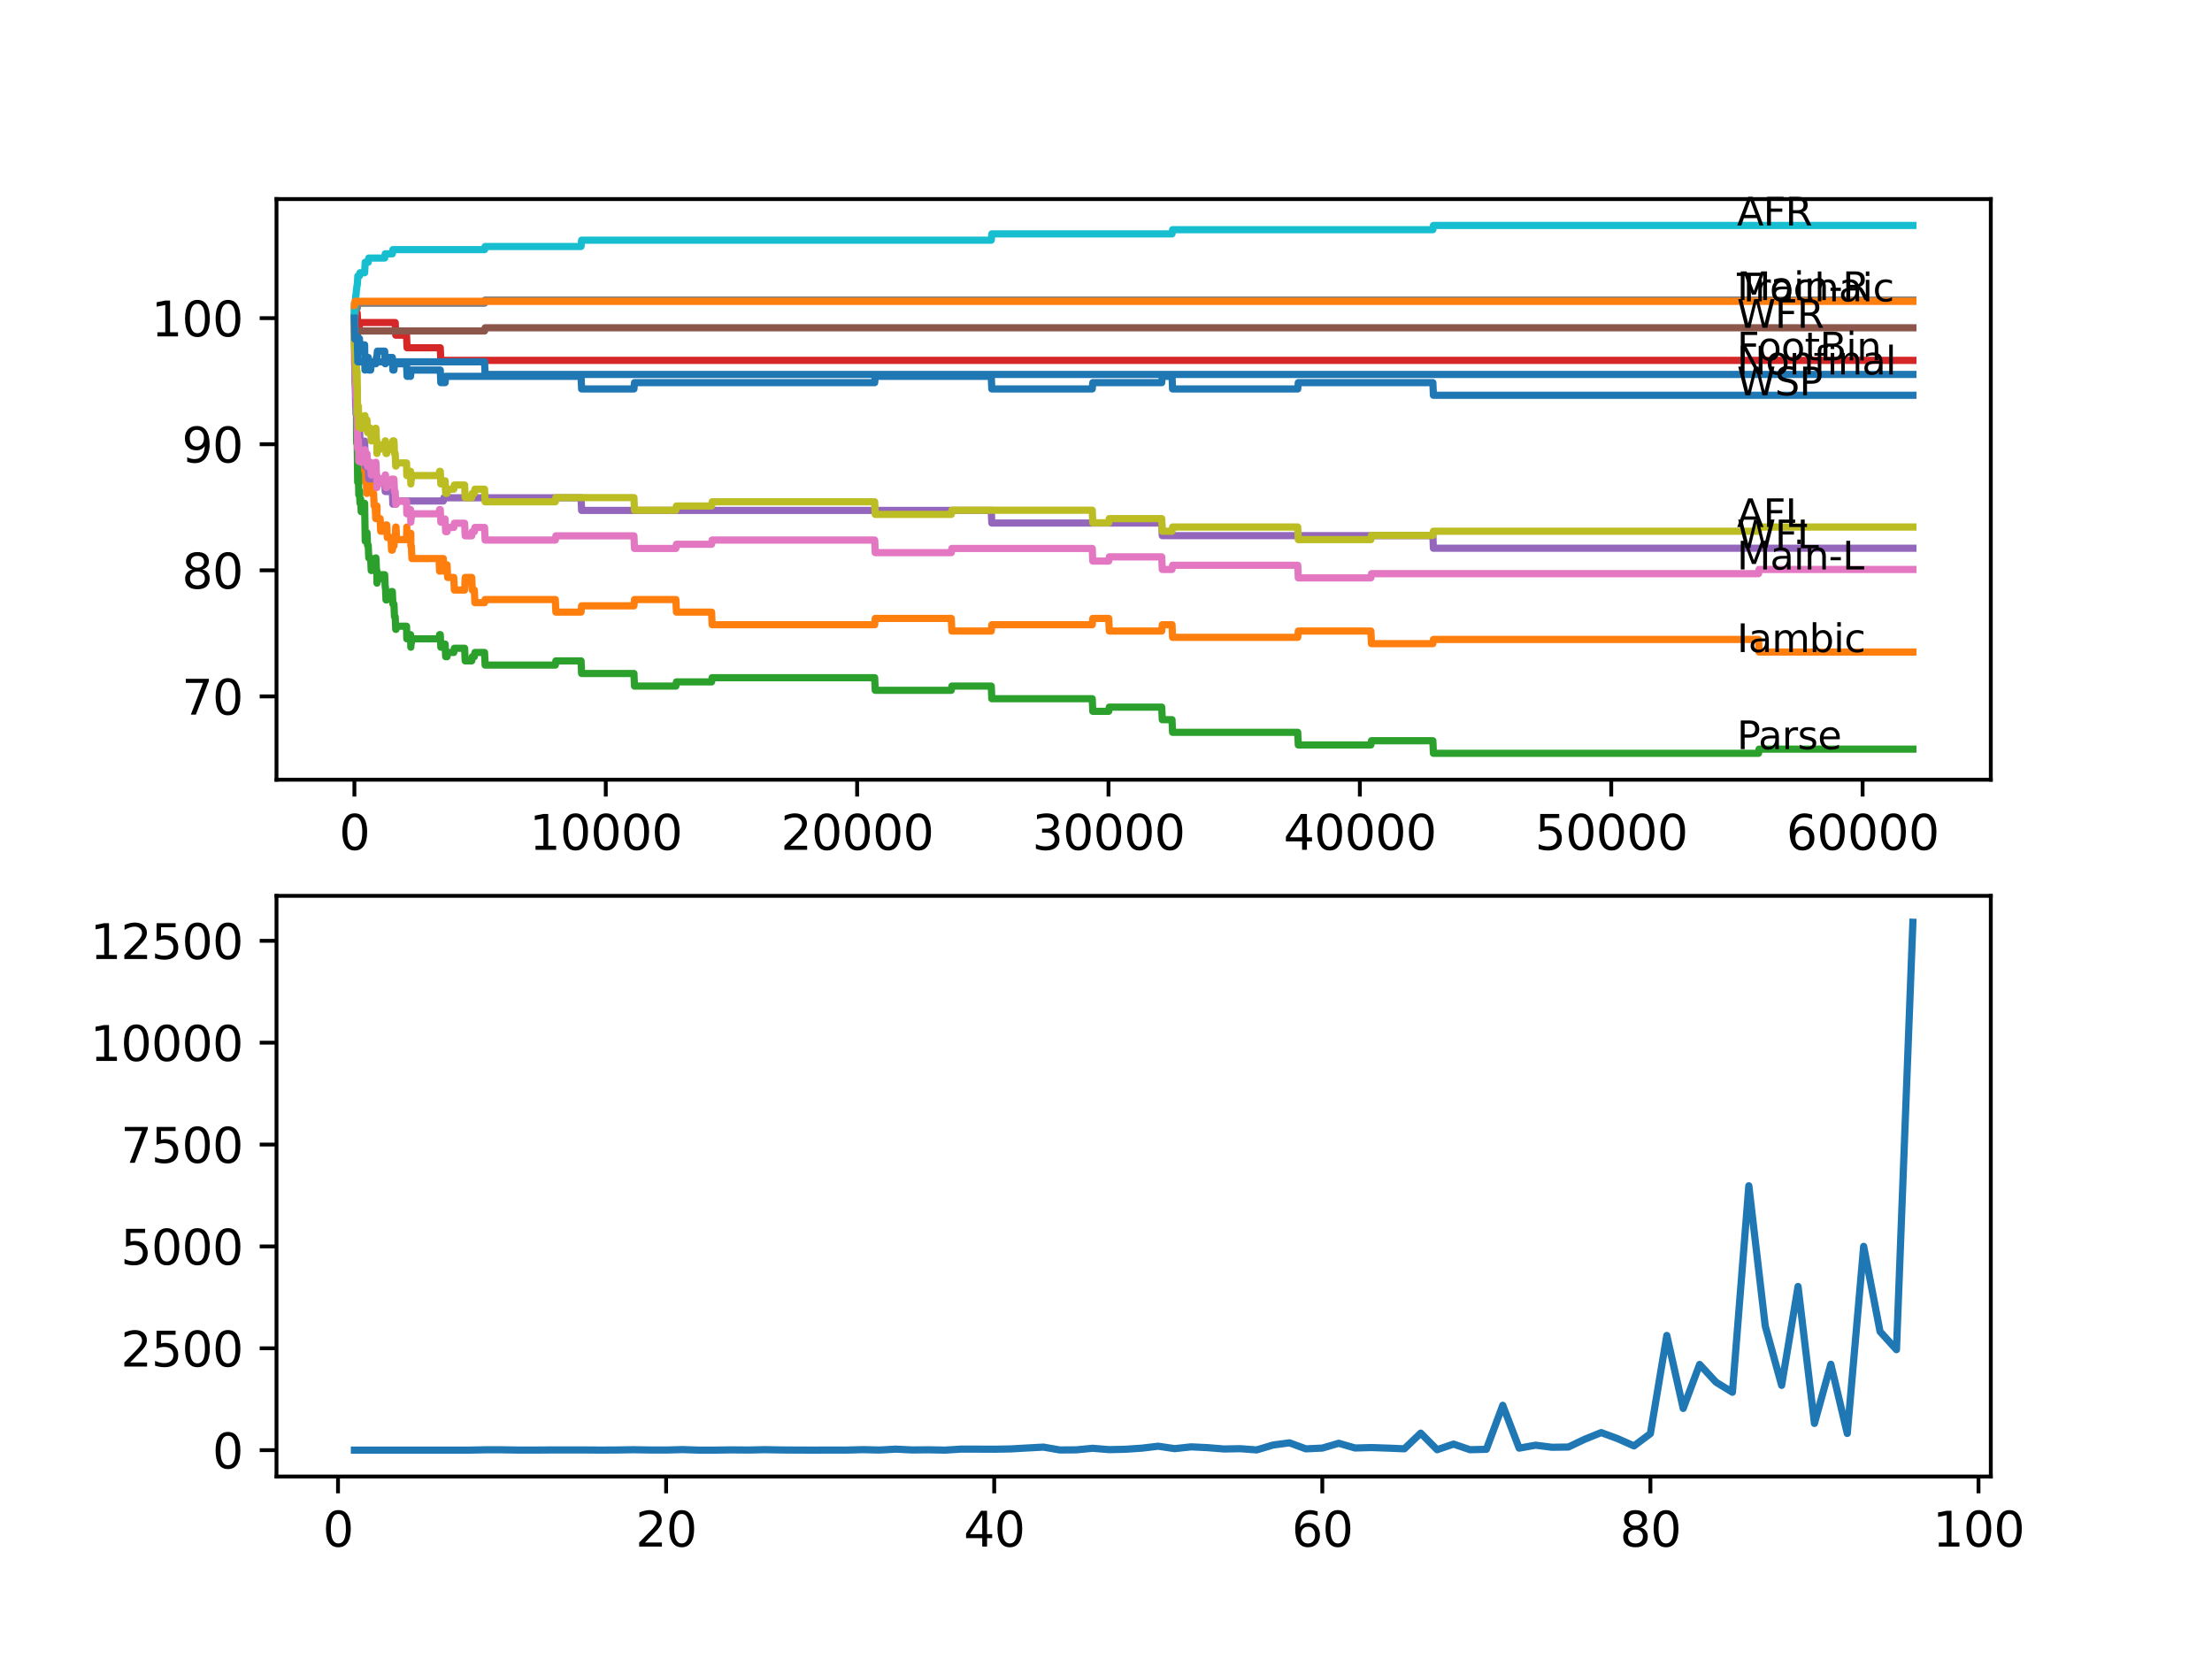 <?xml version="1.0" encoding="utf-8" standalone="no"?>
<!DOCTYPE svg PUBLIC "-//W3C//DTD SVG 1.1//EN"
  "http://www.w3.org/Graphics/SVG/1.1/DTD/svg11.dtd">
<svg xmlns:xlink="http://www.w3.org/1999/xlink" width="460.8pt" height="345.6pt" viewBox="0 0 460.8 345.6" xmlns="http://www.w3.org/2000/svg" version="1.1">
 <defs>
  <style type="text/css">*{stroke-linejoin: round; stroke-linecap: butt}</style>
 </defs>
 <g id="figure_1">
  <g id="patch_1">
   <path d="M 0 345.6 
L 460.8 345.6 
L 460.8 0 
L 0 0 
z
" style="fill: #ffffff"/>
  </g>
  <g id="axes_1">
   <g id="patch_2">
    <path d="M 57.6 162.432 
L 414.72 162.432 
L 414.72 41.472 
L 57.6 41.472 
z
" style="fill: #ffffff"/>
   </g>
   <g id="matplotlib.axis_1">
    <g id="xtick_1">
     <g id="line2d_1">
      <defs>
       <path id="m31e5197aed" d="M 0 0 
L 0 3.5 
" style="stroke: #000000; stroke-width: 0.8"/>
      </defs>
      <g>
       <use xlink:href="#m31e5197aed" x="73.827" y="162.432" style="stroke: #000000; stroke-width: 0.8"/>
      </g>
     </g>
     <g id="text_1">
      <!-- 0 -->
      <g transform="translate(70.646 177.03)scale(0.1 -0.1)">
       <defs>
        <path id="DejaVuSans-30" d="M 2034 4250 
Q 1547 4250 1301 3770 
Q 1056 3291 1056 2328 
Q 1056 1369 1301 889 
Q 1547 409 2034 409 
Q 2525 409 2770 889 
Q 3016 1369 3016 2328 
Q 3016 3291 2770 3770 
Q 2525 4250 2034 4250 
z
M 2034 4750 
Q 2819 4750 3233 4129 
Q 3647 3509 3647 2328 
Q 3647 1150 3233 529 
Q 2819 -91 2034 -91 
Q 1250 -91 836 529 
Q 422 1150 422 2328 
Q 422 3509 836 4129 
Q 1250 4750 2034 4750 
z
" transform="scale(0.016)"/>
       </defs>
       <use xlink:href="#DejaVuSans-30"/>
      </g>
     </g>
    </g>
    <g id="xtick_2">
     <g id="line2d_2">
      <g>
       <use xlink:href="#m31e5197aed" x="126.192" y="162.432" style="stroke: #000000; stroke-width: 0.8"/>
      </g>
     </g>
     <g id="text_2">
      <!-- 10000 -->
      <g transform="translate(110.286 177.03)scale(0.1 -0.1)">
       <defs>
        <path id="DejaVuSans-31" d="M 794 531 
L 1825 531 
L 1825 4091 
L 703 3866 
L 703 4441 
L 1819 4666 
L 2450 4666 
L 2450 531 
L 3481 531 
L 3481 0 
L 794 0 
L 794 531 
z
" transform="scale(0.016)"/>
       </defs>
       <use xlink:href="#DejaVuSans-31"/>
       <use xlink:href="#DejaVuSans-30" x="63.623"/>
       <use xlink:href="#DejaVuSans-30" x="127.246"/>
       <use xlink:href="#DejaVuSans-30" x="190.869"/>
       <use xlink:href="#DejaVuSans-30" x="254.492"/>
      </g>
     </g>
    </g>
    <g id="xtick_3">
     <g id="line2d_3">
      <g>
       <use xlink:href="#m31e5197aed" x="178.556" y="162.432" style="stroke: #000000; stroke-width: 0.8"/>
      </g>
     </g>
     <g id="text_3">
      <!-- 20000 -->
      <g transform="translate(162.65 177.03)scale(0.1 -0.1)">
       <defs>
        <path id="DejaVuSans-32" d="M 1228 531 
L 3431 531 
L 3431 0 
L 469 0 
L 469 531 
Q 828 903 1448 1529 
Q 2069 2156 2228 2338 
Q 2531 2678 2651 2914 
Q 2772 3150 2772 3378 
Q 2772 3750 2511 3984 
Q 2250 4219 1831 4219 
Q 1534 4219 1204 4116 
Q 875 4013 500 3803 
L 500 4441 
Q 881 4594 1212 4672 
Q 1544 4750 1819 4750 
Q 2544 4750 2975 4387 
Q 3406 4025 3406 3419 
Q 3406 3131 3298 2873 
Q 3191 2616 2906 2266 
Q 2828 2175 2409 1742 
Q 1991 1309 1228 531 
z
" transform="scale(0.016)"/>
       </defs>
       <use xlink:href="#DejaVuSans-32"/>
       <use xlink:href="#DejaVuSans-30" x="63.623"/>
       <use xlink:href="#DejaVuSans-30" x="127.246"/>
       <use xlink:href="#DejaVuSans-30" x="190.869"/>
       <use xlink:href="#DejaVuSans-30" x="254.492"/>
      </g>
     </g>
    </g>
    <g id="xtick_4">
     <g id="line2d_4">
      <g>
       <use xlink:href="#m31e5197aed" x="230.921" y="162.432" style="stroke: #000000; stroke-width: 0.8"/>
      </g>
     </g>
     <g id="text_4">
      <!-- 30000 -->
      <g transform="translate(215.015 177.03)scale(0.1 -0.1)">
       <defs>
        <path id="DejaVuSans-33" d="M 2597 2516 
Q 3050 2419 3304 2112 
Q 3559 1806 3559 1356 
Q 3559 666 3084 287 
Q 2609 -91 1734 -91 
Q 1441 -91 1130 -33 
Q 819 25 488 141 
L 488 750 
Q 750 597 1062 519 
Q 1375 441 1716 441 
Q 2309 441 2620 675 
Q 2931 909 2931 1356 
Q 2931 1769 2642 2001 
Q 2353 2234 1838 2234 
L 1294 2234 
L 1294 2753 
L 1863 2753 
Q 2328 2753 2575 2939 
Q 2822 3125 2822 3475 
Q 2822 3834 2567 4026 
Q 2313 4219 1838 4219 
Q 1578 4219 1281 4162 
Q 984 4106 628 3988 
L 628 4550 
Q 988 4650 1302 4700 
Q 1616 4750 1894 4750 
Q 2613 4750 3031 4423 
Q 3450 4097 3450 3541 
Q 3450 3153 3228 2886 
Q 3006 2619 2597 2516 
z
" transform="scale(0.016)"/>
       </defs>
       <use xlink:href="#DejaVuSans-33"/>
       <use xlink:href="#DejaVuSans-30" x="63.623"/>
       <use xlink:href="#DejaVuSans-30" x="127.246"/>
       <use xlink:href="#DejaVuSans-30" x="190.869"/>
       <use xlink:href="#DejaVuSans-30" x="254.492"/>
      </g>
     </g>
    </g>
    <g id="xtick_5">
     <g id="line2d_5">
      <g>
       <use xlink:href="#m31e5197aed" x="283.285" y="162.432" style="stroke: #000000; stroke-width: 0.8"/>
      </g>
     </g>
     <g id="text_5">
      <!-- 40000 -->
      <g transform="translate(267.379 177.03)scale(0.1 -0.1)">
       <defs>
        <path id="DejaVuSans-34" d="M 2419 4116 
L 825 1625 
L 2419 1625 
L 2419 4116 
z
M 2253 4666 
L 3047 4666 
L 3047 1625 
L 3713 1625 
L 3713 1100 
L 3047 1100 
L 3047 0 
L 2419 0 
L 2419 1100 
L 313 1100 
L 313 1709 
L 2253 4666 
z
" transform="scale(0.016)"/>
       </defs>
       <use xlink:href="#DejaVuSans-34"/>
       <use xlink:href="#DejaVuSans-30" x="63.623"/>
       <use xlink:href="#DejaVuSans-30" x="127.246"/>
       <use xlink:href="#DejaVuSans-30" x="190.869"/>
       <use xlink:href="#DejaVuSans-30" x="254.492"/>
      </g>
     </g>
    </g>
    <g id="xtick_6">
     <g id="line2d_6">
      <g>
       <use xlink:href="#m31e5197aed" x="335.65" y="162.432" style="stroke: #000000; stroke-width: 0.8"/>
      </g>
     </g>
     <g id="text_6">
      <!-- 50000 -->
      <g transform="translate(319.744 177.03)scale(0.1 -0.1)">
       <defs>
        <path id="DejaVuSans-35" d="M 691 4666 
L 3169 4666 
L 3169 4134 
L 1269 4134 
L 1269 2991 
Q 1406 3038 1543 3061 
Q 1681 3084 1819 3084 
Q 2600 3084 3056 2656 
Q 3513 2228 3513 1497 
Q 3513 744 3044 326 
Q 2575 -91 1722 -91 
Q 1428 -91 1123 -41 
Q 819 9 494 109 
L 494 744 
Q 775 591 1075 516 
Q 1375 441 1709 441 
Q 2250 441 2565 725 
Q 2881 1009 2881 1497 
Q 2881 1984 2565 2268 
Q 2250 2553 1709 2553 
Q 1456 2553 1204 2497 
Q 953 2441 691 2322 
L 691 4666 
z
" transform="scale(0.016)"/>
       </defs>
       <use xlink:href="#DejaVuSans-35"/>
       <use xlink:href="#DejaVuSans-30" x="63.623"/>
       <use xlink:href="#DejaVuSans-30" x="127.246"/>
       <use xlink:href="#DejaVuSans-30" x="190.869"/>
       <use xlink:href="#DejaVuSans-30" x="254.492"/>
      </g>
     </g>
    </g>
    <g id="xtick_7">
     <g id="line2d_7">
      <g>
       <use xlink:href="#m31e5197aed" x="388.014" y="162.432" style="stroke: #000000; stroke-width: 0.8"/>
      </g>
     </g>
     <g id="text_7">
      <!-- 60000 -->
      <g transform="translate(372.108 177.03)scale(0.1 -0.1)">
       <defs>
        <path id="DejaVuSans-36" d="M 2113 2584 
Q 1688 2584 1439 2293 
Q 1191 2003 1191 1497 
Q 1191 994 1439 701 
Q 1688 409 2113 409 
Q 2538 409 2786 701 
Q 3034 994 3034 1497 
Q 3034 2003 2786 2293 
Q 2538 2584 2113 2584 
z
M 3366 4563 
L 3366 3988 
Q 3128 4100 2886 4159 
Q 2644 4219 2406 4219 
Q 1781 4219 1451 3797 
Q 1122 3375 1075 2522 
Q 1259 2794 1537 2939 
Q 1816 3084 2150 3084 
Q 2853 3084 3261 2657 
Q 3669 2231 3669 1497 
Q 3669 778 3244 343 
Q 2819 -91 2113 -91 
Q 1303 -91 875 529 
Q 447 1150 447 2328 
Q 447 3434 972 4092 
Q 1497 4750 2381 4750 
Q 2619 4750 2861 4703 
Q 3103 4656 3366 4563 
z
" transform="scale(0.016)"/>
       </defs>
       <use xlink:href="#DejaVuSans-36"/>
       <use xlink:href="#DejaVuSans-30" x="63.623"/>
       <use xlink:href="#DejaVuSans-30" x="127.246"/>
       <use xlink:href="#DejaVuSans-30" x="190.869"/>
       <use xlink:href="#DejaVuSans-30" x="254.492"/>
      </g>
     </g>
    </g>
   </g>
   <g id="matplotlib.axis_2">
    <g id="ytick_1">
     <g id="line2d_8">
      <defs>
       <path id="m5ddfd4ec56" d="M 0 0 
L -3.5 0 
" style="stroke: #000000; stroke-width: 0.8"/>
      </defs>
      <g>
       <use xlink:href="#m5ddfd4ec56" x="57.6" y="145.071" style="stroke: #000000; stroke-width: 0.8"/>
      </g>
     </g>
     <g id="text_8">
      <!-- 70 -->
      <g transform="translate(37.875 148.87)scale(0.1 -0.1)">
       <defs>
        <path id="DejaVuSans-37" d="M 525 4666 
L 3525 4666 
L 3525 4397 
L 1831 0 
L 1172 0 
L 2766 4134 
L 525 4134 
L 525 4666 
z
" transform="scale(0.016)"/>
       </defs>
       <use xlink:href="#DejaVuSans-37"/>
       <use xlink:href="#DejaVuSans-30" x="63.623"/>
      </g>
     </g>
    </g>
    <g id="ytick_2">
     <g id="line2d_9">
      <g>
       <use xlink:href="#m5ddfd4ec56" x="57.6" y="118.806" style="stroke: #000000; stroke-width: 0.8"/>
      </g>
     </g>
     <g id="text_9">
      <!-- 80 -->
      <g transform="translate(37.875 122.605)scale(0.1 -0.1)">
       <defs>
        <path id="DejaVuSans-38" d="M 2034 2216 
Q 1584 2216 1326 1975 
Q 1069 1734 1069 1313 
Q 1069 891 1326 650 
Q 1584 409 2034 409 
Q 2484 409 2743 651 
Q 3003 894 3003 1313 
Q 3003 1734 2745 1975 
Q 2488 2216 2034 2216 
z
M 1403 2484 
Q 997 2584 770 2862 
Q 544 3141 544 3541 
Q 544 4100 942 4425 
Q 1341 4750 2034 4750 
Q 2731 4750 3128 4425 
Q 3525 4100 3525 3541 
Q 3525 3141 3298 2862 
Q 3072 2584 2669 2484 
Q 3125 2378 3379 2068 
Q 3634 1759 3634 1313 
Q 3634 634 3220 271 
Q 2806 -91 2034 -91 
Q 1263 -91 848 271 
Q 434 634 434 1313 
Q 434 1759 690 2068 
Q 947 2378 1403 2484 
z
M 1172 3481 
Q 1172 3119 1398 2916 
Q 1625 2713 2034 2713 
Q 2441 2713 2670 2916 
Q 2900 3119 2900 3481 
Q 2900 3844 2670 4047 
Q 2441 4250 2034 4250 
Q 1625 4250 1398 4047 
Q 1172 3844 1172 3481 
z
" transform="scale(0.016)"/>
       </defs>
       <use xlink:href="#DejaVuSans-38"/>
       <use xlink:href="#DejaVuSans-30" x="63.623"/>
      </g>
     </g>
    </g>
    <g id="ytick_3">
     <g id="line2d_10">
      <g>
       <use xlink:href="#m5ddfd4ec56" x="57.6" y="92.54" style="stroke: #000000; stroke-width: 0.8"/>
      </g>
     </g>
     <g id="text_10">
      <!-- 90 -->
      <g transform="translate(37.875 96.34)scale(0.1 -0.1)">
       <defs>
        <path id="DejaVuSans-39" d="M 703 97 
L 703 672 
Q 941 559 1184 500 
Q 1428 441 1663 441 
Q 2288 441 2617 861 
Q 2947 1281 2994 2138 
Q 2813 1869 2534 1725 
Q 2256 1581 1919 1581 
Q 1219 1581 811 2004 
Q 403 2428 403 3163 
Q 403 3881 828 4315 
Q 1253 4750 1959 4750 
Q 2769 4750 3195 4129 
Q 3622 3509 3622 2328 
Q 3622 1225 3098 567 
Q 2575 -91 1691 -91 
Q 1453 -91 1209 -44 
Q 966 3 703 97 
z
M 1959 2075 
Q 2384 2075 2632 2365 
Q 2881 2656 2881 3163 
Q 2881 3666 2632 3958 
Q 2384 4250 1959 4250 
Q 1534 4250 1286 3958 
Q 1038 3666 1038 3163 
Q 1038 2656 1286 2365 
Q 1534 2075 1959 2075 
z
" transform="scale(0.016)"/>
       </defs>
       <use xlink:href="#DejaVuSans-39"/>
       <use xlink:href="#DejaVuSans-30" x="63.623"/>
      </g>
     </g>
    </g>
    <g id="ytick_4">
     <g id="line2d_11">
      <g>
       <use xlink:href="#m5ddfd4ec56" x="57.6" y="66.275" style="stroke: #000000; stroke-width: 0.8"/>
      </g>
     </g>
     <g id="text_11">
      <!-- 100 -->
      <g transform="translate(31.512 70.074)scale(0.1 -0.1)">
       <use xlink:href="#DejaVuSans-31"/>
       <use xlink:href="#DejaVuSans-30" x="63.623"/>
       <use xlink:href="#DejaVuSans-30" x="127.246"/>
      </g>
     </g>
    </g>
   </g>
   <g id="line2d_12">
    <path d="M 73.833 66.275 
L 73.843 66.275 
L 73.964 72.097 
L 74.011 70.784 
L 74.016 73.41 
L 74.074 72.097 
L 74.152 70.259 
L 74.157 72.885 
L 74.173 72.885 
L 74.262 72.885 
L 74.273 70.259 
L 74.372 72.885 
L 74.388 72.885 
L 74.44 71.047 
L 74.445 73.673 
L 74.498 73.148 
L 74.665 73.148 
L 74.786 70.521 
L 74.88 70.521 
L 74.995 73.148 
L 75.131 73.148 
L 75.247 71.835 
L 75.959 71.835 
L 76.027 77.088 
L 76.074 75.774 
L 76.451 75.774 
L 76.566 74.461 
L 76.708 74.461 
L 76.823 77.088 
L 77.215 77.088 
L 77.331 75.774 
L 78.31 75.774 
L 78.425 74.461 
L 78.498 74.461 
L 78.614 73.148 
L 80.132 73.148 
L 80.247 75.774 
L 80.3 75.774 
L 80.415 74.461 
L 81.729 74.461 
L 81.844 77.088 
L 82.064 77.088 
L 82.18 75.774 
L 84.688 75.774 
L 84.803 78.401 
L 85.526 78.401 
L 85.641 77.088 
L 91.715 77.088 
L 91.83 79.714 
L 92.726 79.714 
L 92.841 78.401 
L 121.045 78.401 
L 121.16 81.027 
L 132.062 81.027 
L 132.177 79.714 
L 182.211 79.714 
L 182.327 78.401 
L 206.498 78.401 
L 206.613 81.027 
L 227.533 81.027 
L 227.648 79.714 
L 242.006 79.714 
L 242.122 78.401 
L 244.153 78.401 
L 244.269 81.027 
L 270.341 81.027 
L 270.456 79.714 
L 298.492 79.714 
L 298.607 82.341 
L 398.487 82.341 
L 398.487 82.341 
" clip-path="url(#p08f3ad24c9)" style="fill: none; stroke: #1f77b4; stroke-width: 1.5; stroke-linecap: square"/>
   </g>
   <g id="line2d_13">
    <path d="M 73.833 68.902 
L 73.843 68.902 
L 73.848 68.026 
L 73.875 75.906 
L 73.911 75.906 
L 73.917 75.906 
L 73.974 74.067 
L 73.979 76.694 
L 74.026 75.818 
L 74.037 75.818 
L 74.095 79.758 
L 74.152 78.445 
L 74.173 78.445 
L 74.262 83.698 
L 74.283 80.196 
L 74.309 80.196 
L 74.388 85.449 
L 74.419 81.509 
L 74.424 81.509 
L 74.43 80.984 
L 74.445 86.237 
L 74.493 85.711 
L 74.519 85.711 
L 74.639 90.964 
L 74.665 90.964 
L 74.692 89.651 
L 74.749 93.591 
L 74.765 93.591 
L 75.011 93.591 
L 75.126 96.217 
L 75.131 96.217 
L 75.247 94.904 
L 75.288 94.904 
L 75.404 97.531 
L 75.566 97.531 
L 75.681 100.157 
L 75.985 100.157 
L 76.105 97.531 
L 76.268 97.531 
L 76.388 102.784 
L 76.451 102.784 
L 76.566 101.47 
L 77.215 101.47 
L 77.331 100.157 
L 77.409 100.157 
L 77.524 102.784 
L 77.833 102.784 
L 77.949 105.41 
L 78.158 105.41 
L 78.273 108.037 
L 78.31 108.037 
L 78.425 106.724 
L 78.498 106.724 
L 78.53 105.41 
L 78.535 108.037 
L 78.603 108.037 
L 79.19 108.037 
L 79.305 110.663 
L 80.3 110.663 
L 80.415 109.35 
L 80.567 109.35 
L 80.682 111.977 
L 81.452 111.977 
L 81.567 114.603 
L 81.729 114.603 
L 81.844 113.728 
L 82.064 113.728 
L 82.18 112.414 
L 82.326 112.414 
L 82.441 109.788 
L 82.499 109.788 
L 82.614 112.414 
L 84.688 112.414 
L 84.745 109.788 
L 84.798 112.414 
L 85.526 112.414 
L 85.583 111.101 
L 85.589 113.728 
L 85.63 113.728 
L 85.693 113.728 
L 85.808 116.354 
L 91.459 116.354 
L 91.574 118.981 
L 91.715 118.981 
L 91.83 116.354 
L 92.354 116.354 
L 92.469 118.981 
L 92.726 118.981 
L 92.841 117.667 
L 93.129 117.667 
L 93.244 120.294 
L 94.532 120.294 
L 94.648 122.92 
L 96.789 122.92 
L 96.905 120.294 
L 98.271 120.294 
L 98.386 122.92 
L 98.816 122.92 
L 98.931 125.547 
L 100.942 125.547 
L 101.057 124.89 
L 115.682 124.89 
L 115.798 127.517 
L 121.045 127.517 
L 121.16 126.204 
L 132.062 126.204 
L 132.177 124.89 
L 140.796 124.89 
L 140.912 127.517 
L 148.237 127.517 
L 148.353 130.143 
L 182.211 130.143 
L 182.327 128.83 
L 198.172 128.83 
L 198.287 131.457 
L 206.498 131.457 
L 206.613 130.143 
L 227.533 130.143 
L 227.648 128.83 
L 230.968 128.83 
L 231.083 131.457 
L 242.006 131.457 
L 242.122 130.143 
L 244.153 130.143 
L 244.269 132.77 
L 270.341 132.77 
L 270.456 131.457 
L 285.579 131.457 
L 285.694 134.083 
L 298.492 134.083 
L 298.607 133.208 
L 366.33 133.208 
L 366.445 135.834 
L 398.487 135.834 
L 398.487 135.834 
" clip-path="url(#p08f3ad24c9)" style="fill: none; stroke: #ff7f0e; stroke-width: 1.5; stroke-linecap: square"/>
   </g>
   <g id="line2d_14">
    <path d="M 73.833 66.275 
L 73.843 66.275 
L 73.974 78.007 
L 74.011 77.131 
L 74.016 79.758 
L 74.063 78.882 
L 74.173 86.237 
L 74.184 85.361 
L 74.189 85.361 
L 74.262 84.486 
L 74.273 89.739 
L 74.309 92.365 
L 74.383 90.614 
L 74.388 90.614 
L 74.513 100.464 
L 74.519 100.464 
L 74.639 98.713 
L 74.665 98.713 
L 74.744 103.09 
L 74.781 102.215 
L 74.88 102.215 
L 74.995 104.841 
L 75.011 104.841 
L 75.126 103.966 
L 75.131 103.966 
L 75.247 106.592 
L 75.288 106.592 
L 75.404 105.717 
L 75.566 105.717 
L 75.681 104.841 
L 75.959 104.841 
L 76.084 112.721 
L 76.268 112.721 
L 76.388 110.97 
L 76.451 110.97 
L 76.566 113.596 
L 76.708 113.596 
L 76.823 116.223 
L 77.215 116.223 
L 77.331 118.849 
L 77.409 118.849 
L 77.524 117.974 
L 77.833 117.974 
L 77.949 117.098 
L 78.158 117.098 
L 78.273 116.223 
L 78.31 116.223 
L 78.425 118.849 
L 78.498 118.849 
L 78.53 121.476 
L 78.608 120.6 
L 79.19 120.6 
L 79.305 119.725 
L 80.132 119.725 
L 80.247 122.351 
L 80.3 122.351 
L 80.415 124.978 
L 80.567 124.978 
L 80.682 124.102 
L 81.452 124.102 
L 81.567 123.227 
L 81.729 123.227 
L 81.844 125.853 
L 82.064 125.853 
L 82.18 128.48 
L 82.326 128.48 
L 82.441 131.106 
L 82.499 131.106 
L 82.614 130.45 
L 84.688 130.45 
L 84.745 133.076 
L 84.798 132.201 
L 85.526 132.201 
L 85.583 134.827 
L 85.636 133.952 
L 85.693 133.952 
L 85.808 133.076 
L 91.459 133.076 
L 91.574 132.201 
L 91.715 132.201 
L 91.83 134.827 
L 92.354 134.827 
L 92.469 134.171 
L 92.726 134.171 
L 92.841 136.797 
L 93.129 136.797 
L 93.244 135.922 
L 94.532 135.922 
L 94.648 135.046 
L 96.789 135.046 
L 96.905 137.673 
L 98.271 137.673 
L 98.386 136.797 
L 98.816 136.797 
L 98.931 135.922 
L 100.942 135.922 
L 101.057 138.548 
L 115.682 138.548 
L 115.798 137.673 
L 121.045 137.673 
L 121.16 140.299 
L 132.062 140.299 
L 132.177 142.926 
L 140.796 142.926 
L 140.912 142.05 
L 148.237 142.05 
L 148.353 141.175 
L 182.211 141.175 
L 182.327 143.801 
L 198.172 143.801 
L 198.287 142.926 
L 206.498 142.926 
L 206.613 145.552 
L 227.533 145.552 
L 227.648 148.179 
L 230.968 148.179 
L 231.083 147.303 
L 242.006 147.303 
L 242.122 149.93 
L 244.153 149.93 
L 244.269 152.556 
L 270.341 152.556 
L 270.456 155.183 
L 285.579 155.183 
L 285.694 154.307 
L 298.492 154.307 
L 298.607 156.934 
L 366.33 156.934 
L 366.445 156.058 
L 398.487 156.058 
L 398.487 156.058 
" clip-path="url(#p08f3ad24c9)" style="fill: none; stroke: #2ca02c; stroke-width: 1.5; stroke-linecap: square"/>
   </g>
   <g id="line2d_15">
    <path d="M 73.833 66.275 
L 73.869 66.275 
L 73.985 65.75 
L 74.074 65.75 
L 74.189 65.224 
L 74.414 65.224 
L 74.529 67.851 
L 74.88 67.851 
L 74.995 67.194 
L 82.326 67.194 
L 82.441 69.821 
L 84.688 69.821 
L 84.803 72.447 
L 91.715 72.447 
L 91.83 75.074 
L 398.487 75.074 
L 398.487 75.074 
" clip-path="url(#p08f3ad24c9)" style="fill: none; stroke: #d62728; stroke-width: 1.5; stroke-linecap: square"/>
   </g>
   <g id="line2d_16">
    <path d="M 73.833 66.275 
L 73.969 79.408 
L 73.985 79.408 
L 74.105 84.661 
L 74.273 84.661 
L 74.388 87.287 
L 74.424 87.287 
L 74.43 89.914 
L 74.534 89.257 
L 74.88 89.257 
L 74.995 91.884 
L 75.959 91.884 
L 76.079 97.137 
L 76.708 97.137 
L 76.823 99.763 
L 80.132 99.763 
L 80.247 102.39 
L 81.729 102.39 
L 81.844 105.016 
L 82.499 105.016 
L 82.614 104.36 
L 92.354 104.36 
L 92.469 103.703 
L 121.045 103.703 
L 121.16 106.33 
L 206.498 106.33 
L 206.613 108.956 
L 242.006 108.956 
L 242.122 111.583 
L 298.492 111.583 
L 298.607 114.209 
L 398.487 114.209 
L 398.487 114.209 
" clip-path="url(#p08f3ad24c9)" style="fill: none; stroke: #9467bd; stroke-width: 1.5; stroke-linecap: square"/>
   </g>
   <g id="line2d_17">
    <path d="M 73.833 66.275 
L 73.854 65.4 
L 73.859 68.026 
L 73.917 67.369 
L 74.032 69.996 
L 74.424 69.996 
L 74.545 68.945 
L 100.942 68.945 
L 101.057 68.289 
L 398.487 68.289 
L 398.487 68.289 
" clip-path="url(#p08f3ad24c9)" style="fill: none; stroke: #8c564b; stroke-width: 1.5; stroke-linecap: square"/>
   </g>
   <g id="line2d_18">
    <path d="M 73.833 66.275 
L 73.958 74.505 
L 73.964 74.505 
L 74.074 80.633 
L 74.084 80.108 
L 74.095 80.108 
L 74.173 82.735 
L 74.205 80.984 
L 74.262 80.984 
L 74.309 86.237 
L 74.377 84.486 
L 74.388 84.486 
L 74.513 93.46 
L 74.519 93.46 
L 74.639 91.709 
L 74.665 91.709 
L 74.744 96.086 
L 74.781 95.211 
L 74.88 95.211 
L 74.995 94.554 
L 75.011 94.554 
L 75.126 93.678 
L 75.131 93.678 
L 75.247 96.305 
L 75.288 96.305 
L 75.404 95.429 
L 75.566 95.429 
L 75.681 94.554 
L 75.959 94.554 
L 76.027 93.678 
L 76.032 96.305 
L 76.058 96.305 
L 76.268 96.305 
L 76.388 94.554 
L 76.451 94.554 
L 76.566 97.18 
L 76.708 97.18 
L 76.823 96.305 
L 77.215 96.305 
L 77.331 98.932 
L 77.409 98.932 
L 77.524 98.056 
L 77.833 98.056 
L 77.949 97.18 
L 78.158 97.18 
L 78.273 96.305 
L 78.31 96.305 
L 78.425 98.932 
L 78.498 98.932 
L 78.53 101.558 
L 78.608 100.683 
L 79.19 100.683 
L 79.305 99.807 
L 80.132 99.807 
L 80.247 98.932 
L 80.3 98.932 
L 80.415 101.558 
L 80.567 101.558 
L 80.682 100.683 
L 81.452 100.683 
L 81.567 99.807 
L 82.064 99.807 
L 82.18 102.434 
L 82.326 102.434 
L 82.441 105.06 
L 82.499 105.06 
L 82.614 104.403 
L 84.688 104.403 
L 84.745 107.03 
L 84.798 106.154 
L 85.526 106.154 
L 85.583 108.781 
L 85.636 107.905 
L 85.693 107.905 
L 85.808 107.03 
L 91.459 107.03 
L 91.574 106.154 
L 91.715 106.154 
L 91.83 108.781 
L 92.354 108.781 
L 92.469 108.124 
L 92.726 108.124 
L 92.841 110.751 
L 93.129 110.751 
L 93.244 109.875 
L 94.532 109.875 
L 94.648 109 
L 96.789 109 
L 96.905 111.626 
L 98.271 111.626 
L 98.386 110.751 
L 98.816 110.751 
L 98.931 109.875 
L 100.942 109.875 
L 101.057 112.502 
L 115.682 112.502 
L 115.798 111.626 
L 132.062 111.626 
L 132.177 114.253 
L 140.796 114.253 
L 140.912 113.377 
L 148.237 113.377 
L 148.353 112.502 
L 182.211 112.502 
L 182.327 115.128 
L 198.172 115.128 
L 198.287 114.253 
L 227.533 114.253 
L 227.648 116.879 
L 230.968 116.879 
L 231.083 116.004 
L 242.006 116.004 
L 242.122 118.63 
L 244.153 118.63 
L 244.269 117.755 
L 270.341 117.755 
L 270.456 120.381 
L 285.579 120.381 
L 285.694 119.506 
L 366.33 119.506 
L 366.445 118.63 
L 398.487 118.63 
L 398.487 118.63 
" clip-path="url(#p08f3ad24c9)" style="fill: none; stroke: #e377c2; stroke-width: 1.5; stroke-linecap: square"/>
   </g>
   <g id="line2d_19">
    <path d="M 73.833 66.275 
L 73.854 64.086 
L 73.859 66.713 
L 73.948 65.531 
L 73.985 65.531 
L 74.1 64.218 
L 74.424 64.218 
L 74.545 63.167 
L 100.942 63.167 
L 101.057 62.51 
L 398.487 62.51 
L 398.487 62.51 
" clip-path="url(#p08f3ad24c9)" style="fill: none; stroke: #7f7f7f; stroke-width: 1.5; stroke-linecap: square"/>
   </g>
   <g id="line2d_20">
    <path d="M 73.833 66.275 
L 73.864 72.404 
L 73.948 70.478 
L 73.964 70.478 
L 74.074 75.731 
L 74.084 75.205 
L 74.095 75.205 
L 74.152 77.832 
L 74.194 74.768 
L 74.205 74.768 
L 74.262 74.768 
L 74.273 80.021 
L 74.377 77.394 
L 74.388 77.394 
L 74.513 86.368 
L 74.519 86.368 
L 74.639 84.617 
L 74.665 84.617 
L 74.744 88.995 
L 74.781 88.119 
L 74.88 88.119 
L 74.995 87.462 
L 75.011 87.462 
L 75.126 86.587 
L 75.131 86.587 
L 75.247 89.213 
L 75.288 89.213 
L 75.404 88.338 
L 75.566 88.338 
L 75.681 87.462 
L 75.959 87.462 
L 76.027 86.587 
L 76.032 89.213 
L 76.058 89.213 
L 76.268 89.213 
L 76.388 87.462 
L 76.451 87.462 
L 76.566 90.089 
L 76.708 90.089 
L 76.823 89.213 
L 77.215 89.213 
L 77.331 91.84 
L 77.409 91.84 
L 77.524 90.964 
L 77.833 90.964 
L 77.949 90.089 
L 78.158 90.089 
L 78.273 89.213 
L 78.31 89.213 
L 78.425 91.84 
L 78.498 91.84 
L 78.53 94.466 
L 78.608 93.591 
L 79.19 93.591 
L 79.305 92.715 
L 80.132 92.715 
L 80.247 91.84 
L 80.3 91.84 
L 80.415 94.466 
L 80.567 94.466 
L 80.682 93.591 
L 81.452 93.591 
L 81.567 92.715 
L 81.729 92.715 
L 81.844 91.84 
L 82.064 91.84 
L 82.18 94.466 
L 82.326 94.466 
L 82.441 97.093 
L 82.499 97.093 
L 82.614 96.436 
L 84.688 96.436 
L 84.745 99.063 
L 84.798 98.187 
L 85.526 98.187 
L 85.583 100.814 
L 85.636 99.938 
L 85.693 99.938 
L 85.808 99.063 
L 91.459 99.063 
L 91.574 98.187 
L 91.715 98.187 
L 91.83 100.814 
L 92.354 100.814 
L 92.469 100.157 
L 92.726 100.157 
L 92.841 102.784 
L 93.129 102.784 
L 93.244 101.908 
L 94.532 101.908 
L 94.648 101.033 
L 96.789 101.033 
L 96.905 103.659 
L 98.271 103.659 
L 98.386 102.784 
L 98.816 102.784 
L 98.931 101.908 
L 100.942 101.908 
L 101.057 104.535 
L 115.682 104.535 
L 115.798 103.659 
L 132.062 103.659 
L 132.177 106.286 
L 140.796 106.286 
L 140.912 105.41 
L 148.237 105.41 
L 148.353 104.535 
L 182.211 104.535 
L 182.327 107.161 
L 198.172 107.161 
L 198.287 106.286 
L 227.533 106.286 
L 227.648 108.912 
L 230.968 108.912 
L 231.083 108.037 
L 242.006 108.037 
L 242.122 110.663 
L 244.153 110.663 
L 244.269 109.788 
L 270.341 109.788 
L 270.456 112.414 
L 285.579 112.414 
L 285.694 111.539 
L 298.492 111.539 
L 298.607 110.663 
L 366.33 110.663 
L 366.445 109.788 
L 398.487 109.788 
L 398.487 109.788 
" clip-path="url(#p08f3ad24c9)" style="fill: none; stroke: #bcbd22; stroke-width: 1.5; stroke-linecap: square"/>
   </g>
   <g id="line2d_21">
    <path d="M 73.833 66.275 
L 73.854 63.211 
L 73.958 63.78 
L 73.985 63.78 
L 74.1 61.591 
L 74.152 61.591 
L 74.267 60.278 
L 74.273 60.278 
L 74.388 59.402 
L 74.424 59.402 
L 74.55 57.476 
L 74.88 57.476 
L 74.995 56.82 
L 75.959 56.82 
L 76.079 54.631 
L 76.708 54.631 
L 76.823 53.755 
L 80.132 53.755 
L 80.247 52.88 
L 81.729 52.88 
L 81.844 52.004 
L 100.942 52.004 
L 101.057 51.348 
L 121.045 51.348 
L 121.16 50.034 
L 206.498 50.034 
L 206.613 48.721 
L 244.153 48.721 
L 244.269 47.846 
L 298.492 47.846 
L 298.607 46.97 
L 398.487 46.97 
L 398.487 46.97 
" clip-path="url(#p08f3ad24c9)" style="fill: none; stroke: #17becf; stroke-width: 1.5; stroke-linecap: square"/>
   </g>
   <g id="line2d_22">
    <path d="M 73.833 66.275 
L 73.917 70.653 
L 73.948 70.127 
L 74.424 70.127 
L 74.545 75.38 
L 100.942 75.38 
L 101.057 78.007 
L 398.487 78.007 
L 398.487 78.007 
" clip-path="url(#p08f3ad24c9)" style="fill: none; stroke: #1f77b4; stroke-width: 1.5; stroke-linecap: square"/>
   </g>
   <g id="line2d_23">
    <path d="M 73.833 63.649 
L 73.854 63.649 
L 73.969 62.773 
L 398.487 62.773 
L 398.487 62.773 
" clip-path="url(#p08f3ad24c9)" style="fill: none; stroke: #ff7f0e; stroke-width: 1.5; stroke-linecap: square"/>
   </g>
   <g id="patch_3">
    <path d="M 57.6 162.432 
L 57.6 41.472 
" style="fill: none; stroke: #000000; stroke-width: 0.8; stroke-linejoin: miter; stroke-linecap: square"/>
   </g>
   <g id="patch_4">
    <path d="M 414.72 162.432 
L 414.72 41.472 
" style="fill: none; stroke: #000000; stroke-width: 0.8; stroke-linejoin: miter; stroke-linecap: square"/>
   </g>
   <g id="patch_5">
    <path d="M 57.6 162.432 
L 414.72 162.432 
" style="fill: none; stroke: #000000; stroke-width: 0.8; stroke-linejoin: miter; stroke-linecap: square"/>
   </g>
   <g id="patch_6">
    <path d="M 57.6 41.472 
L 414.72 41.472 
" style="fill: none; stroke: #000000; stroke-width: 0.8; stroke-linejoin: miter; stroke-linecap: square"/>
   </g>
   <g id="text_12">
    <!-- WSP -->
    <g transform="translate(361.832 82.341)scale(0.08 -0.08)">
     <defs>
      <path id="DejaVuSans-57" d="M 213 4666 
L 850 4666 
L 1831 722 
L 2809 4666 
L 3519 4666 
L 4500 722 
L 5478 4666 
L 6119 4666 
L 4947 0 
L 4153 0 
L 3169 4050 
L 2175 0 
L 1381 0 
L 213 4666 
z
" transform="scale(0.016)"/>
      <path id="DejaVuSans-53" d="M 3425 4513 
L 3425 3897 
Q 3066 4069 2747 4153 
Q 2428 4238 2131 4238 
Q 1616 4238 1336 4038 
Q 1056 3838 1056 3469 
Q 1056 3159 1242 3001 
Q 1428 2844 1947 2747 
L 2328 2669 
Q 3034 2534 3370 2195 
Q 3706 1856 3706 1288 
Q 3706 609 3251 259 
Q 2797 -91 1919 -91 
Q 1588 -91 1214 -16 
Q 841 59 441 206 
L 441 856 
Q 825 641 1194 531 
Q 1563 422 1919 422 
Q 2459 422 2753 634 
Q 3047 847 3047 1241 
Q 3047 1584 2836 1778 
Q 2625 1972 2144 2069 
L 1759 2144 
Q 1053 2284 737 2584 
Q 422 2884 422 3419 
Q 422 4038 858 4394 
Q 1294 4750 2059 4750 
Q 2388 4750 2728 4690 
Q 3069 4631 3425 4513 
z
" transform="scale(0.016)"/>
      <path id="DejaVuSans-50" d="M 1259 4147 
L 1259 2394 
L 2053 2394 
Q 2494 2394 2734 2622 
Q 2975 2850 2975 3272 
Q 2975 3691 2734 3919 
Q 2494 4147 2053 4147 
L 1259 4147 
z
M 628 4666 
L 2053 4666 
Q 2838 4666 3239 4311 
Q 3641 3956 3641 3272 
Q 3641 2581 3239 2228 
Q 2838 1875 2053 1875 
L 1259 1875 
L 1259 0 
L 628 0 
L 628 4666 
z
" transform="scale(0.016)"/>
     </defs>
     <use xlink:href="#DejaVuSans-57"/>
     <use xlink:href="#DejaVuSans-53" x="98.877"/>
     <use xlink:href="#DejaVuSans-50" x="162.354"/>
    </g>
   </g>
   <g id="text_13">
    <!-- Iambic -->
    <g transform="translate(361.832 135.834)scale(0.08 -0.08)">
     <defs>
      <path id="DejaVuSans-49" d="M 628 4666 
L 1259 4666 
L 1259 0 
L 628 0 
L 628 4666 
z
" transform="scale(0.016)"/>
      <path id="DejaVuSans-61" d="M 2194 1759 
Q 1497 1759 1228 1600 
Q 959 1441 959 1056 
Q 959 750 1161 570 
Q 1363 391 1709 391 
Q 2188 391 2477 730 
Q 2766 1069 2766 1631 
L 2766 1759 
L 2194 1759 
z
M 3341 1997 
L 3341 0 
L 2766 0 
L 2766 531 
Q 2569 213 2275 61 
Q 1981 -91 1556 -91 
Q 1019 -91 701 211 
Q 384 513 384 1019 
Q 384 1609 779 1909 
Q 1175 2209 1959 2209 
L 2766 2209 
L 2766 2266 
Q 2766 2663 2505 2880 
Q 2244 3097 1772 3097 
Q 1472 3097 1187 3025 
Q 903 2953 641 2809 
L 641 3341 
Q 956 3463 1253 3523 
Q 1550 3584 1831 3584 
Q 2591 3584 2966 3190 
Q 3341 2797 3341 1997 
z
" transform="scale(0.016)"/>
      <path id="DejaVuSans-6d" d="M 3328 2828 
Q 3544 3216 3844 3400 
Q 4144 3584 4550 3584 
Q 5097 3584 5394 3201 
Q 5691 2819 5691 2113 
L 5691 0 
L 5113 0 
L 5113 2094 
Q 5113 2597 4934 2840 
Q 4756 3084 4391 3084 
Q 3944 3084 3684 2787 
Q 3425 2491 3425 1978 
L 3425 0 
L 2847 0 
L 2847 2094 
Q 2847 2600 2669 2842 
Q 2491 3084 2119 3084 
Q 1678 3084 1418 2786 
Q 1159 2488 1159 1978 
L 1159 0 
L 581 0 
L 581 3500 
L 1159 3500 
L 1159 2956 
Q 1356 3278 1631 3431 
Q 1906 3584 2284 3584 
Q 2666 3584 2933 3390 
Q 3200 3197 3328 2828 
z
" transform="scale(0.016)"/>
      <path id="DejaVuSans-62" d="M 3116 1747 
Q 3116 2381 2855 2742 
Q 2594 3103 2138 3103 
Q 1681 3103 1420 2742 
Q 1159 2381 1159 1747 
Q 1159 1113 1420 752 
Q 1681 391 2138 391 
Q 2594 391 2855 752 
Q 3116 1113 3116 1747 
z
M 1159 2969 
Q 1341 3281 1617 3432 
Q 1894 3584 2278 3584 
Q 2916 3584 3314 3078 
Q 3713 2572 3713 1747 
Q 3713 922 3314 415 
Q 2916 -91 2278 -91 
Q 1894 -91 1617 61 
Q 1341 213 1159 525 
L 1159 0 
L 581 0 
L 581 4863 
L 1159 4863 
L 1159 2969 
z
" transform="scale(0.016)"/>
      <path id="DejaVuSans-69" d="M 603 3500 
L 1178 3500 
L 1178 0 
L 603 0 
L 603 3500 
z
M 603 4863 
L 1178 4863 
L 1178 4134 
L 603 4134 
L 603 4863 
z
" transform="scale(0.016)"/>
      <path id="DejaVuSans-63" d="M 3122 3366 
L 3122 2828 
Q 2878 2963 2633 3030 
Q 2388 3097 2138 3097 
Q 1578 3097 1268 2742 
Q 959 2388 959 1747 
Q 959 1106 1268 751 
Q 1578 397 2138 397 
Q 2388 397 2633 464 
Q 2878 531 3122 666 
L 3122 134 
Q 2881 22 2623 -34 
Q 2366 -91 2075 -91 
Q 1284 -91 818 406 
Q 353 903 353 1747 
Q 353 2603 823 3093 
Q 1294 3584 2113 3584 
Q 2378 3584 2631 3529 
Q 2884 3475 3122 3366 
z
" transform="scale(0.016)"/>
     </defs>
     <use xlink:href="#DejaVuSans-49"/>
     <use xlink:href="#DejaVuSans-61" x="29.492"/>
     <use xlink:href="#DejaVuSans-6d" x="90.771"/>
     <use xlink:href="#DejaVuSans-62" x="188.184"/>
     <use xlink:href="#DejaVuSans-69" x="251.66"/>
     <use xlink:href="#DejaVuSans-63" x="279.443"/>
    </g>
   </g>
   <g id="text_14">
    <!-- Parse -->
    <g transform="translate(361.832 156.058)scale(0.08 -0.08)">
     <defs>
      <path id="DejaVuSans-72" d="M 2631 2963 
Q 2534 3019 2420 3045 
Q 2306 3072 2169 3072 
Q 1681 3072 1420 2755 
Q 1159 2438 1159 1844 
L 1159 0 
L 581 0 
L 581 3500 
L 1159 3500 
L 1159 2956 
Q 1341 3275 1631 3429 
Q 1922 3584 2338 3584 
Q 2397 3584 2469 3576 
Q 2541 3569 2628 3553 
L 2631 2963 
z
" transform="scale(0.016)"/>
      <path id="DejaVuSans-73" d="M 2834 3397 
L 2834 2853 
Q 2591 2978 2328 3040 
Q 2066 3103 1784 3103 
Q 1356 3103 1142 2972 
Q 928 2841 928 2578 
Q 928 2378 1081 2264 
Q 1234 2150 1697 2047 
L 1894 2003 
Q 2506 1872 2764 1633 
Q 3022 1394 3022 966 
Q 3022 478 2636 193 
Q 2250 -91 1575 -91 
Q 1294 -91 989 -36 
Q 684 19 347 128 
L 347 722 
Q 666 556 975 473 
Q 1284 391 1588 391 
Q 1994 391 2212 530 
Q 2431 669 2431 922 
Q 2431 1156 2273 1281 
Q 2116 1406 1581 1522 
L 1381 1569 
Q 847 1681 609 1914 
Q 372 2147 372 2553 
Q 372 3047 722 3315 
Q 1072 3584 1716 3584 
Q 2034 3584 2315 3537 
Q 2597 3491 2834 3397 
z
" transform="scale(0.016)"/>
      <path id="DejaVuSans-65" d="M 3597 1894 
L 3597 1613 
L 953 1613 
Q 991 1019 1311 708 
Q 1631 397 2203 397 
Q 2534 397 2845 478 
Q 3156 559 3463 722 
L 3463 178 
Q 3153 47 2828 -22 
Q 2503 -91 2169 -91 
Q 1331 -91 842 396 
Q 353 884 353 1716 
Q 353 2575 817 3079 
Q 1281 3584 2069 3584 
Q 2775 3584 3186 3129 
Q 3597 2675 3597 1894 
z
M 3022 2063 
Q 3016 2534 2758 2815 
Q 2500 3097 2075 3097 
Q 1594 3097 1305 2825 
Q 1016 2553 972 2059 
L 3022 2063 
z
" transform="scale(0.016)"/>
     </defs>
     <use xlink:href="#DejaVuSans-50"/>
     <use xlink:href="#DejaVuSans-61" x="55.803"/>
     <use xlink:href="#DejaVuSans-72" x="117.082"/>
     <use xlink:href="#DejaVuSans-73" x="158.195"/>
     <use xlink:href="#DejaVuSans-65" x="210.295"/>
    </g>
   </g>
   <g id="text_15">
    <!-- FootBin -->
    <g transform="translate(361.832 75.074)scale(0.08 -0.08)">
     <defs>
      <path id="DejaVuSans-46" d="M 628 4666 
L 3309 4666 
L 3309 4134 
L 1259 4134 
L 1259 2759 
L 3109 2759 
L 3109 2228 
L 1259 2228 
L 1259 0 
L 628 0 
L 628 4666 
z
" transform="scale(0.016)"/>
      <path id="DejaVuSans-6f" d="M 1959 3097 
Q 1497 3097 1228 2736 
Q 959 2375 959 1747 
Q 959 1119 1226 758 
Q 1494 397 1959 397 
Q 2419 397 2687 759 
Q 2956 1122 2956 1747 
Q 2956 2369 2687 2733 
Q 2419 3097 1959 3097 
z
M 1959 3584 
Q 2709 3584 3137 3096 
Q 3566 2609 3566 1747 
Q 3566 888 3137 398 
Q 2709 -91 1959 -91 
Q 1206 -91 779 398 
Q 353 888 353 1747 
Q 353 2609 779 3096 
Q 1206 3584 1959 3584 
z
" transform="scale(0.016)"/>
      <path id="DejaVuSans-74" d="M 1172 4494 
L 1172 3500 
L 2356 3500 
L 2356 3053 
L 1172 3053 
L 1172 1153 
Q 1172 725 1289 603 
Q 1406 481 1766 481 
L 2356 481 
L 2356 0 
L 1766 0 
Q 1100 0 847 248 
Q 594 497 594 1153 
L 594 3053 
L 172 3053 
L 172 3500 
L 594 3500 
L 594 4494 
L 1172 4494 
z
" transform="scale(0.016)"/>
      <path id="DejaVuSans-42" d="M 1259 2228 
L 1259 519 
L 2272 519 
Q 2781 519 3026 730 
Q 3272 941 3272 1375 
Q 3272 1813 3026 2020 
Q 2781 2228 2272 2228 
L 1259 2228 
z
M 1259 4147 
L 1259 2741 
L 2194 2741 
Q 2656 2741 2882 2914 
Q 3109 3088 3109 3444 
Q 3109 3797 2882 3972 
Q 2656 4147 2194 4147 
L 1259 4147 
z
M 628 4666 
L 2241 4666 
Q 2963 4666 3353 4366 
Q 3744 4066 3744 3513 
Q 3744 3084 3544 2831 
Q 3344 2578 2956 2516 
Q 3422 2416 3680 2098 
Q 3938 1781 3938 1306 
Q 3938 681 3513 340 
Q 3088 0 2303 0 
L 628 0 
L 628 4666 
z
" transform="scale(0.016)"/>
      <path id="DejaVuSans-6e" d="M 3513 2113 
L 3513 0 
L 2938 0 
L 2938 2094 
Q 2938 2591 2744 2837 
Q 2550 3084 2163 3084 
Q 1697 3084 1428 2787 
Q 1159 2491 1159 1978 
L 1159 0 
L 581 0 
L 581 3500 
L 1159 3500 
L 1159 2956 
Q 1366 3272 1645 3428 
Q 1925 3584 2291 3584 
Q 2894 3584 3203 3211 
Q 3513 2838 3513 2113 
z
" transform="scale(0.016)"/>
     </defs>
     <use xlink:href="#DejaVuSans-46"/>
     <use xlink:href="#DejaVuSans-6f" x="53.895"/>
     <use xlink:href="#DejaVuSans-6f" x="115.076"/>
     <use xlink:href="#DejaVuSans-74" x="176.258"/>
     <use xlink:href="#DejaVuSans-42" x="215.467"/>
     <use xlink:href="#DejaVuSans-69" x="284.07"/>
     <use xlink:href="#DejaVuSans-6e" x="311.854"/>
    </g>
   </g>
   <g id="text_16">
    <!-- WFL -->
    <g transform="translate(361.832 114.209)scale(0.08 -0.08)">
     <defs>
      <path id="DejaVuSans-4c" d="M 628 4666 
L 1259 4666 
L 1259 531 
L 3531 531 
L 3531 0 
L 628 0 
L 628 4666 
z
" transform="scale(0.016)"/>
     </defs>
     <use xlink:href="#DejaVuSans-57"/>
     <use xlink:href="#DejaVuSans-46" x="98.877"/>
     <use xlink:href="#DejaVuSans-4c" x="156.396"/>
    </g>
   </g>
   <g id="text_17">
    <!-- WFR -->
    <g transform="translate(361.832 68.289)scale(0.08 -0.08)">
     <defs>
      <path id="DejaVuSans-52" d="M 2841 2188 
Q 3044 2119 3236 1894 
Q 3428 1669 3622 1275 
L 4263 0 
L 3584 0 
L 2988 1197 
Q 2756 1666 2539 1819 
Q 2322 1972 1947 1972 
L 1259 1972 
L 1259 0 
L 628 0 
L 628 4666 
L 2053 4666 
Q 2853 4666 3247 4331 
Q 3641 3997 3641 3322 
Q 3641 2881 3436 2590 
Q 3231 2300 2841 2188 
z
M 1259 4147 
L 1259 2491 
L 2053 2491 
Q 2509 2491 2742 2702 
Q 2975 2913 2975 3322 
Q 2975 3731 2742 3939 
Q 2509 4147 2053 4147 
L 1259 4147 
z
" transform="scale(0.016)"/>
     </defs>
     <use xlink:href="#DejaVuSans-57"/>
     <use xlink:href="#DejaVuSans-46" x="98.877"/>
     <use xlink:href="#DejaVuSans-52" x="156.396"/>
    </g>
   </g>
   <g id="text_18">
    <!-- Main-L -->
    <g transform="translate(361.832 118.63)scale(0.08 -0.08)">
     <defs>
      <path id="DejaVuSans-4d" d="M 628 4666 
L 1569 4666 
L 2759 1491 
L 3956 4666 
L 4897 4666 
L 4897 0 
L 4281 0 
L 4281 4097 
L 3078 897 
L 2444 897 
L 1241 4097 
L 1241 0 
L 628 0 
L 628 4666 
z
" transform="scale(0.016)"/>
      <path id="DejaVuSans-2d" d="M 313 2009 
L 1997 2009 
L 1997 1497 
L 313 1497 
L 313 2009 
z
" transform="scale(0.016)"/>
     </defs>
     <use xlink:href="#DejaVuSans-4d"/>
     <use xlink:href="#DejaVuSans-61" x="86.279"/>
     <use xlink:href="#DejaVuSans-69" x="147.559"/>
     <use xlink:href="#DejaVuSans-6e" x="175.342"/>
     <use xlink:href="#DejaVuSans-2d" x="238.721"/>
     <use xlink:href="#DejaVuSans-4c" x="274.805"/>
    </g>
   </g>
   <g id="text_19">
    <!-- Main-R -->
    <g transform="translate(361.832 62.51)scale(0.08 -0.08)">
     <use xlink:href="#DejaVuSans-4d"/>
     <use xlink:href="#DejaVuSans-61" x="86.279"/>
     <use xlink:href="#DejaVuSans-69" x="147.559"/>
     <use xlink:href="#DejaVuSans-6e" x="175.342"/>
     <use xlink:href="#DejaVuSans-2d" x="238.721"/>
     <use xlink:href="#DejaVuSans-52" x="274.805"/>
    </g>
   </g>
   <g id="text_20">
    <!-- AFL -->
    <g transform="translate(361.832 109.788)scale(0.08 -0.08)">
     <defs>
      <path id="DejaVuSans-41" d="M 2188 4044 
L 1331 1722 
L 3047 1722 
L 2188 4044 
z
M 1831 4666 
L 2547 4666 
L 4325 0 
L 3669 0 
L 3244 1197 
L 1141 1197 
L 716 0 
L 50 0 
L 1831 4666 
z
" transform="scale(0.016)"/>
     </defs>
     <use xlink:href="#DejaVuSans-41"/>
     <use xlink:href="#DejaVuSans-46" x="68.408"/>
     <use xlink:href="#DejaVuSans-4c" x="125.928"/>
    </g>
   </g>
   <g id="text_21">
    <!-- AFR -->
    <g transform="translate(361.832 46.97)scale(0.08 -0.08)">
     <use xlink:href="#DejaVuSans-41"/>
     <use xlink:href="#DejaVuSans-46" x="68.408"/>
     <use xlink:href="#DejaVuSans-52" x="125.928"/>
    </g>
   </g>
   <g id="text_22">
    <!-- Nonfinal -->
    <g transform="translate(361.832 78.007)scale(0.08 -0.08)">
     <defs>
      <path id="DejaVuSans-4e" d="M 628 4666 
L 1478 4666 
L 3547 763 
L 3547 4666 
L 4159 4666 
L 4159 0 
L 3309 0 
L 1241 3903 
L 1241 0 
L 628 0 
L 628 4666 
z
" transform="scale(0.016)"/>
      <path id="DejaVuSans-66" d="M 2375 4863 
L 2375 4384 
L 1825 4384 
Q 1516 4384 1395 4259 
Q 1275 4134 1275 3809 
L 1275 3500 
L 2222 3500 
L 2222 3053 
L 1275 3053 
L 1275 0 
L 697 0 
L 697 3053 
L 147 3053 
L 147 3500 
L 697 3500 
L 697 3744 
Q 697 4328 969 4595 
Q 1241 4863 1831 4863 
L 2375 4863 
z
" transform="scale(0.016)"/>
      <path id="DejaVuSans-6c" d="M 603 4863 
L 1178 4863 
L 1178 0 
L 603 0 
L 603 4863 
z
" transform="scale(0.016)"/>
     </defs>
     <use xlink:href="#DejaVuSans-4e"/>
     <use xlink:href="#DejaVuSans-6f" x="74.805"/>
     <use xlink:href="#DejaVuSans-6e" x="135.986"/>
     <use xlink:href="#DejaVuSans-66" x="199.365"/>
     <use xlink:href="#DejaVuSans-69" x="234.57"/>
     <use xlink:href="#DejaVuSans-6e" x="262.354"/>
     <use xlink:href="#DejaVuSans-61" x="325.732"/>
     <use xlink:href="#DejaVuSans-6c" x="387.012"/>
    </g>
   </g>
   <g id="text_23">
    <!-- Trochaic -->
    <g transform="translate(361.832 62.773)scale(0.08 -0.08)">
     <defs>
      <path id="DejaVuSans-54" d="M -19 4666 
L 3928 4666 
L 3928 4134 
L 2272 4134 
L 2272 0 
L 1638 0 
L 1638 4134 
L -19 4134 
L -19 4666 
z
" transform="scale(0.016)"/>
      <path id="DejaVuSans-68" d="M 3513 2113 
L 3513 0 
L 2938 0 
L 2938 2094 
Q 2938 2591 2744 2837 
Q 2550 3084 2163 3084 
Q 1697 3084 1428 2787 
Q 1159 2491 1159 1978 
L 1159 0 
L 581 0 
L 581 4863 
L 1159 4863 
L 1159 2956 
Q 1366 3272 1645 3428 
Q 1925 3584 2291 3584 
Q 2894 3584 3203 3211 
Q 3513 2838 3513 2113 
z
" transform="scale(0.016)"/>
     </defs>
     <use xlink:href="#DejaVuSans-54"/>
     <use xlink:href="#DejaVuSans-72" x="46.334"/>
     <use xlink:href="#DejaVuSans-6f" x="85.197"/>
     <use xlink:href="#DejaVuSans-63" x="146.379"/>
     <use xlink:href="#DejaVuSans-68" x="201.359"/>
     <use xlink:href="#DejaVuSans-61" x="264.738"/>
     <use xlink:href="#DejaVuSans-69" x="326.018"/>
     <use xlink:href="#DejaVuSans-63" x="353.801"/>
    </g>
   </g>
  </g>
  <g id="axes_2">
   <g id="patch_7">
    <path d="M 57.6 307.584 
L 414.72 307.584 
L 414.72 186.624 
L 57.6 186.624 
z
" style="fill: #ffffff"/>
   </g>
   <g id="matplotlib.axis_3">
    <g id="xtick_8">
     <g id="line2d_24">
      <g>
       <use xlink:href="#m31e5197aed" x="70.415" y="307.584" style="stroke: #000000; stroke-width: 0.8"/>
      </g>
     </g>
     <g id="text_24">
      <!-- 0 -->
      <g transform="translate(67.234 322.182)scale(0.1 -0.1)">
       <use xlink:href="#DejaVuSans-30"/>
      </g>
     </g>
    </g>
    <g id="xtick_9">
     <g id="line2d_25">
      <g>
       <use xlink:href="#m31e5197aed" x="138.764" y="307.584" style="stroke: #000000; stroke-width: 0.8"/>
      </g>
     </g>
     <g id="text_25">
      <!-- 20 -->
      <g transform="translate(132.401 322.182)scale(0.1 -0.1)">
       <use xlink:href="#DejaVuSans-32"/>
       <use xlink:href="#DejaVuSans-30" x="63.623"/>
      </g>
     </g>
    </g>
    <g id="xtick_10">
     <g id="line2d_26">
      <g>
       <use xlink:href="#m31e5197aed" x="207.112" y="307.584" style="stroke: #000000; stroke-width: 0.8"/>
      </g>
     </g>
     <g id="text_26">
      <!-- 40 -->
      <g transform="translate(200.749 322.182)scale(0.1 -0.1)">
       <use xlink:href="#DejaVuSans-34"/>
       <use xlink:href="#DejaVuSans-30" x="63.623"/>
      </g>
     </g>
    </g>
    <g id="xtick_11">
     <g id="line2d_27">
      <g>
       <use xlink:href="#m31e5197aed" x="275.46" y="307.584" style="stroke: #000000; stroke-width: 0.8"/>
      </g>
     </g>
     <g id="text_27">
      <!-- 60 -->
      <g transform="translate(269.098 322.182)scale(0.1 -0.1)">
       <use xlink:href="#DejaVuSans-36"/>
       <use xlink:href="#DejaVuSans-30" x="63.623"/>
      </g>
     </g>
    </g>
    <g id="xtick_12">
     <g id="line2d_28">
      <g>
       <use xlink:href="#m31e5197aed" x="343.809" y="307.584" style="stroke: #000000; stroke-width: 0.8"/>
      </g>
     </g>
     <g id="text_28">
      <!-- 80 -->
      <g transform="translate(337.446 322.182)scale(0.1 -0.1)">
       <use xlink:href="#DejaVuSans-38"/>
       <use xlink:href="#DejaVuSans-30" x="63.623"/>
      </g>
     </g>
    </g>
    <g id="xtick_13">
     <g id="line2d_29">
      <g>
       <use xlink:href="#m31e5197aed" x="412.157" y="307.584" style="stroke: #000000; stroke-width: 0.8"/>
      </g>
     </g>
     <g id="text_29">
      <!-- 100 -->
      <g transform="translate(402.613 322.182)scale(0.1 -0.1)">
       <use xlink:href="#DejaVuSans-31"/>
       <use xlink:href="#DejaVuSans-30" x="63.623"/>
       <use xlink:href="#DejaVuSans-30" x="127.246"/>
      </g>
     </g>
    </g>
   </g>
   <g id="matplotlib.axis_4">
    <g id="ytick_5">
     <g id="line2d_30">
      <g>
       <use xlink:href="#m5ddfd4ec56" x="57.6" y="302.094" style="stroke: #000000; stroke-width: 0.8"/>
      </g>
     </g>
     <g id="text_30">
      <!-- 0 -->
      <g transform="translate(44.237 305.894)scale(0.1 -0.1)">
       <use xlink:href="#DejaVuSans-30"/>
      </g>
     </g>
    </g>
    <g id="ytick_6">
     <g id="line2d_31">
      <g>
       <use xlink:href="#m5ddfd4ec56" x="57.6" y="280.872" style="stroke: #000000; stroke-width: 0.8"/>
      </g>
     </g>
     <g id="text_31">
      <!-- 2500 -->
      <g transform="translate(25.15 284.672)scale(0.1 -0.1)">
       <use xlink:href="#DejaVuSans-32"/>
       <use xlink:href="#DejaVuSans-35" x="63.623"/>
       <use xlink:href="#DejaVuSans-30" x="127.246"/>
       <use xlink:href="#DejaVuSans-30" x="190.869"/>
      </g>
     </g>
    </g>
    <g id="ytick_7">
     <g id="line2d_32">
      <g>
       <use xlink:href="#m5ddfd4ec56" x="57.6" y="259.65" style="stroke: #000000; stroke-width: 0.8"/>
      </g>
     </g>
     <g id="text_32">
      <!-- 5000 -->
      <g transform="translate(25.15 263.45)scale(0.1 -0.1)">
       <use xlink:href="#DejaVuSans-35"/>
       <use xlink:href="#DejaVuSans-30" x="63.623"/>
       <use xlink:href="#DejaVuSans-30" x="127.246"/>
       <use xlink:href="#DejaVuSans-30" x="190.869"/>
      </g>
     </g>
    </g>
    <g id="ytick_8">
     <g id="line2d_33">
      <g>
       <use xlink:href="#m5ddfd4ec56" x="57.6" y="238.428" style="stroke: #000000; stroke-width: 0.8"/>
      </g>
     </g>
     <g id="text_33">
      <!-- 7500 -->
      <g transform="translate(25.15 242.228)scale(0.1 -0.1)">
       <use xlink:href="#DejaVuSans-37"/>
       <use xlink:href="#DejaVuSans-35" x="63.623"/>
       <use xlink:href="#DejaVuSans-30" x="127.246"/>
       <use xlink:href="#DejaVuSans-30" x="190.869"/>
      </g>
     </g>
    </g>
    <g id="ytick_9">
     <g id="line2d_34">
      <g>
       <use xlink:href="#m5ddfd4ec56" x="57.6" y="217.207" style="stroke: #000000; stroke-width: 0.8"/>
      </g>
     </g>
     <g id="text_34">
      <!-- 10000 -->
      <g transform="translate(18.788 221.006)scale(0.1 -0.1)">
       <use xlink:href="#DejaVuSans-31"/>
       <use xlink:href="#DejaVuSans-30" x="63.623"/>
       <use xlink:href="#DejaVuSans-30" x="127.246"/>
       <use xlink:href="#DejaVuSans-30" x="190.869"/>
       <use xlink:href="#DejaVuSans-30" x="254.492"/>
      </g>
     </g>
    </g>
    <g id="ytick_10">
     <g id="line2d_35">
      <g>
       <use xlink:href="#m5ddfd4ec56" x="57.6" y="195.985" style="stroke: #000000; stroke-width: 0.8"/>
      </g>
     </g>
     <g id="text_35">
      <!-- 12500 -->
      <g transform="translate(18.788 199.784)scale(0.1 -0.1)">
       <use xlink:href="#DejaVuSans-31"/>
       <use xlink:href="#DejaVuSans-32" x="63.623"/>
       <use xlink:href="#DejaVuSans-35" x="127.246"/>
       <use xlink:href="#DejaVuSans-30" x="190.869"/>
       <use xlink:href="#DejaVuSans-30" x="254.492"/>
      </g>
     </g>
    </g>
   </g>
   <g id="line2d_36">
    <path d="M 73.833 302.086 
L 77.25 302.086 
L 80.668 302.086 
L 84.085 302.086 
L 87.502 302.086 
L 90.92 302.086 
L 94.337 302.086 
L 97.755 302.086 
L 101.172 302.018 
L 104.589 302.018 
L 108.007 302.077 
L 111.424 302.077 
L 114.842 302.052 
L 118.259 302.052 
L 121.677 302.052 
L 125.094 302.077 
L 128.511 302.06 
L 131.929 302.001 
L 135.346 302.06 
L 138.764 302.069 
L 142.181 301.975 
L 145.598 302.086 
L 149.016 302.086 
L 152.433 302.035 
L 155.851 302.069 
L 159.268 301.992 
L 162.686 302.052 
L 166.103 302.077 
L 169.52 302.086 
L 172.938 302.077 
L 176.355 302.077 
L 179.773 301.984 
L 183.19 302.069 
L 186.607 301.882 
L 190.025 302.052 
L 193.442 302.018 
L 196.86 302.086 
L 200.277 301.874 
L 203.695 301.882 
L 207.112 301.899 
L 210.529 301.84 
L 213.947 301.644 
L 217.364 301.458 
L 220.782 302.052 
L 224.199 302.026 
L 227.616 301.704 
L 231.034 301.984 
L 234.451 301.908 
L 237.869 301.678 
L 241.286 301.271 
L 244.704 301.78 
L 248.121 301.407 
L 251.538 301.568 
L 254.956 301.848 
L 258.373 301.789 
L 261.791 302.043 
L 265.208 301.025 
L 268.625 300.566 
L 272.043 301.823 
L 275.46 301.661 
L 278.878 300.66 
L 282.295 301.644 
L 285.713 301.551 
L 289.13 301.67 
L 292.547 301.814 
L 295.965 298.546 
L 299.382 302.001 
L 302.8 300.829 
L 306.217 302.001 
L 309.634 301.916 
L 313.052 292.748 
L 316.469 301.678 
L 319.887 301.059 
L 323.304 301.492 
L 326.722 301.441 
L 330.139 299.819 
L 333.556 298.436 
L 336.974 299.692 
L 340.391 301.211 
L 343.809 298.648 
L 347.226 278.198 
L 350.643 293.402 
L 354.061 284.234 
L 357.478 287.935 
L 360.896 290.032 
L 364.313 247.019 
L 367.731 276.221 
L 371.148 288.597 
L 374.565 267.995 
L 377.983 296.526 
L 381.4 284.2 
L 384.818 298.614 
L 388.235 259.642 
L 391.652 277.392 
L 395.07 281.161 
L 398.487 192.122 
" clip-path="url(#p50d23ad3cd)" style="fill: none; stroke: #1f77b4; stroke-width: 1.5; stroke-linecap: square"/>
   </g>
   <g id="patch_8">
    <path d="M 57.6 307.584 
L 57.6 186.624 
" style="fill: none; stroke: #000000; stroke-width: 0.8; stroke-linejoin: miter; stroke-linecap: square"/>
   </g>
   <g id="patch_9">
    <path d="M 414.72 307.584 
L 414.72 186.624 
" style="fill: none; stroke: #000000; stroke-width: 0.8; stroke-linejoin: miter; stroke-linecap: square"/>
   </g>
   <g id="patch_10">
    <path d="M 57.6 307.584 
L 414.72 307.584 
" style="fill: none; stroke: #000000; stroke-width: 0.8; stroke-linejoin: miter; stroke-linecap: square"/>
   </g>
   <g id="patch_11">
    <path d="M 57.6 186.624 
L 414.72 186.624 
" style="fill: none; stroke: #000000; stroke-width: 0.8; stroke-linejoin: miter; stroke-linecap: square"/>
   </g>
  </g>
 </g>
 <defs>
  <clipPath id="p08f3ad24c9">
   <rect x="57.6" y="41.472" width="357.12" height="120.96"/>
  </clipPath>
  <clipPath id="p50d23ad3cd">
   <rect x="57.6" y="186.624" width="357.12" height="120.96"/>
  </clipPath>
 </defs>
</svg>
